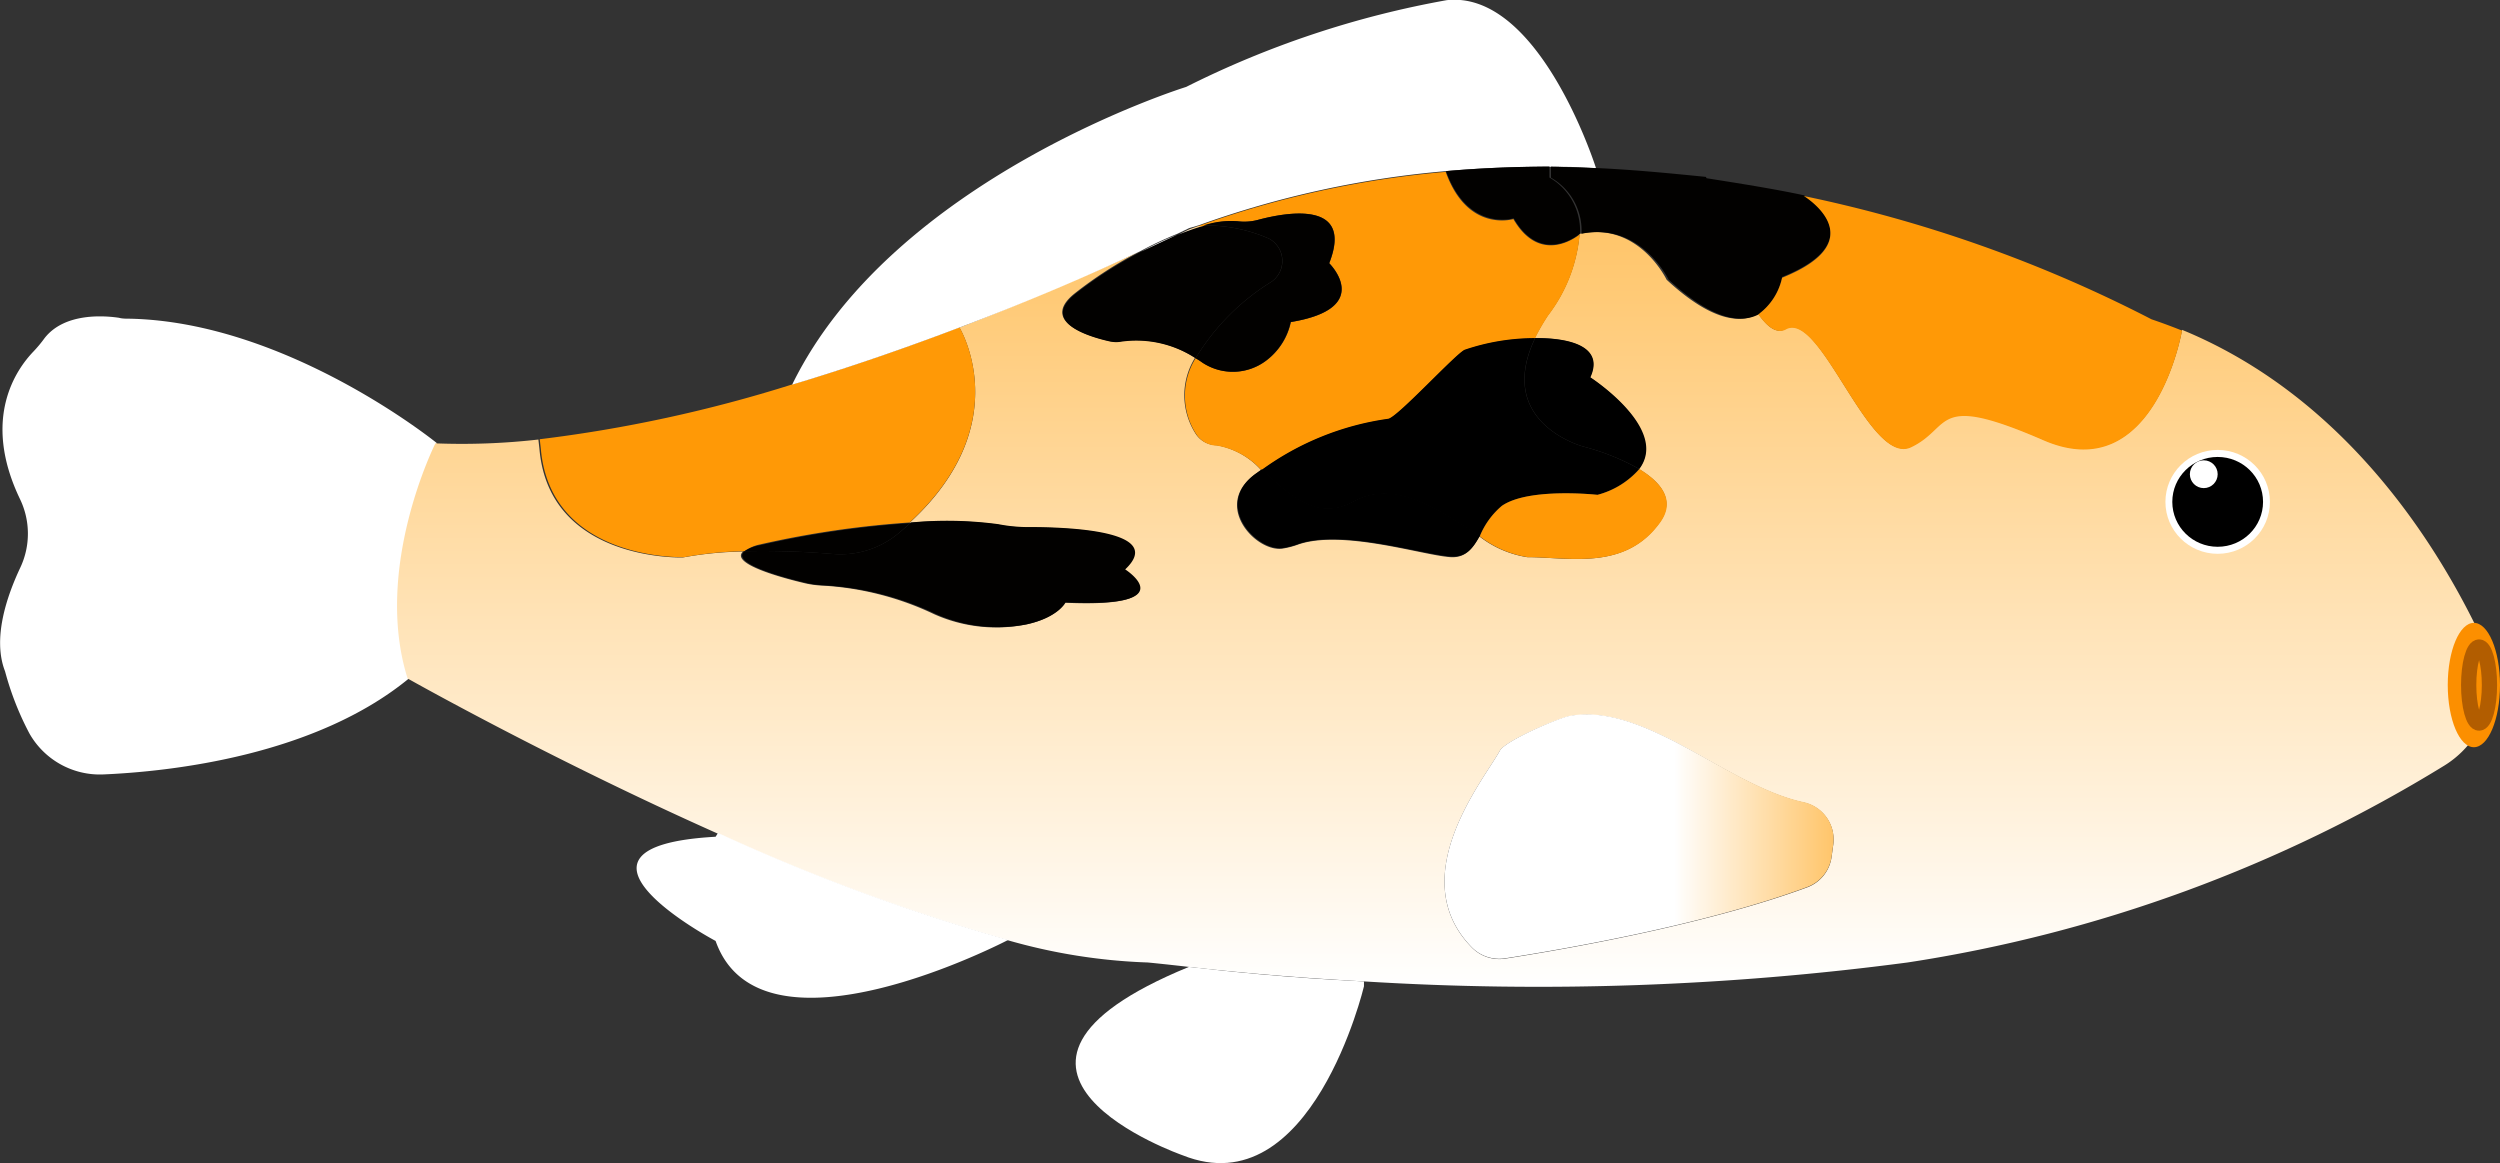 <svg xmlns="http://www.w3.org/2000/svg" xmlns:xlink="http://www.w3.org/1999/xlink" viewBox="0 0 163.64 76.14"><rect x="0" y="0" width="163.64" height="76.14" fill="#333333" stroke="none"/><defs><style>.cls-1{fill:#fff;}.cls-2{fill:url(#linear-gradient);}.cls-3{fill:#ff9906;}.cls-4{fill:#020100;}.cls-5{fill:url(#linear-gradient-2);}.cls-6{fill:url(#linear-gradient-3);}.cls-7{fill:#fc8f00;}.cls-8{fill:none;stroke:#b25d00;stroke-miterlimit:10;}</style><linearGradient id="linear-gradient" x1="94.58" y1="15.2" x2="94.58" y2="64.56" gradientUnits="userSpaceOnUse"><stop offset="0" stop-color="#ffc56a"/><stop offset="1" stop-color="#fff"/></linearGradient><linearGradient id="linear-gradient-2" x1="77.92" y1="14.75" x2="77.92" y2="15.35" xlink:href="#linear-gradient"/><linearGradient id="linear-gradient-3" x1="120.02" y1="54.77" x2="94.55" y2="54.77" gradientUnits="userSpaceOnUse"><stop offset="0" stop-color="#ffc56a"/><stop offset="0.41" stop-color="#fff"/></linearGradient></defs><g id="Layer_2" data-name="Layer 2"><g id="잉어"><path class="cls-1" d="M1.33,37.15c-.9,1.91-1.83,4.66-1,6.79A19.35,19.35,0,0,0,1.92,48a5.3,5.3,0,0,0,4.87,2.69c4.38-.19,13.84-1.22,20-6.3C24.49,37.15,28.59,29,28.59,29s-9.78-7.94-20.13-8.14c-.23,0-.46,0-.68-.06-.88-.13-3.53-.37-4.86,1.33a8.52,8.52,0,0,1-.77.92c-1,1.06-3.41,4.27-.84,9.62A5.21,5.21,0,0,1,1.33,37.15Z"/><path class="cls-2" d="M77.82,63.29c2.46.28,6.45.68,11.48.95A184.09,184.09,0,0,0,124.86,63,94.17,94.17,0,0,0,160,50.11a6.49,6.49,0,0,0,2.46-8.29c-2.86-6.09-8.89-15.81-19.63-20.23,0,0-1.77,10.35-9.07,7.18s-5.94-.9-8.67.46-5.93-9.06-8.22-7.7c-.56.33-1.17-.1-1.78-1-1.1.66-3,.56-6-2.22,0,0-1.83-3.84-5.7-3a10.16,10.16,0,0,1-2.06,5.31,13.66,13.66,0,0,0-.87,1.51c2.41,0,4.52.61,3.61,2.57,0,0,5.16,3.36,3.2,6,1.4.84,2.43,2,1.36,3.5-2.28,3.17-5.93,2.27-8.67,2.27a6.83,6.83,0,0,1-3.13-1.36c-.43.77-.88,1.42-1.88,1.36-1.8-.11-7.09-1.84-10-.82a5.36,5.36,0,0,1-1,.26c-1.71.26-4.63-2.81-1.79-4.87l.38-.28a5.09,5.09,0,0,0-2.92-1.62,1.65,1.65,0,0,1-1.34-.72,4.65,4.65,0,0,1-.06-5,7.1,7.1,0,0,0-4.83-1.09,2,2,0,0,1-.74,0c-1.2-.26-4.64-1.21-2.35-3.09a27.14,27.14,0,0,1,4.33-2.8c-2.68,1.23-6.87,3.06-11.83,5,0,0,3.83,6.27-3.26,12.78a25.23,25.23,0,0,1,5.72.11,10.1,10.1,0,0,0,1.89.19c2.67,0,9.11.23,6.41,2.77,0,0,4,2.53-3.9,2.16,0,0-.43,1-2.52,1.43a9.94,9.94,0,0,1-6-.68,19.55,19.55,0,0,0-7.34-1.87,6.28,6.28,0,0,1-1.06-.14c-1.42-.33-5-1.28-4.1-2.09a24,24,0,0,0-3.94.39s-8.75.3-9.39-7.1l-.07-.62a44.42,44.42,0,0,1-6.74.25s-4.1,8.15-1.82,15.39c0,0,9.22,5.21,20.2,10.11a130.24,130.24,0,0,0,19,7A37.69,37.69,0,0,0,75.13,63S76.09,63.09,77.82,63.29ZM96.32,62c-4.48-4.62.85-11,1.85-12.85.36-.66,3.82-2.12,4.56-2.26,5-.9,10.32,4.56,15.33,5.64A2.49,2.49,0,0,1,120,55.28l-.11.8a2.48,2.48,0,0,1-1.59,2c-6.82,2.52-16.43,4.15-19.79,4.67A2.52,2.52,0,0,1,96.32,62Z"/><path class="cls-3" d="M35.33,28.75l.07.62c.64,7.4,9.39,7.1,9.39,7.1a24,24,0,0,1,3.94-.39,2.66,2.66,0,0,1,1-.44,62.86,62.86,0,0,1,9.81-1.44c7.09-6.51,3.26-12.78,3.26-12.78-3.38,1.29-7.12,2.6-11,3.76A91.42,91.42,0,0,1,35.33,28.75Z"/><path class="cls-1" d="M46.84,54.77c-11.63.65,0,6.82,0,6.82C49.81,70,66,61.52,66,61.52a130.24,130.24,0,0,1-19-7Z"/><path class="cls-4" d="M48.73,36.08c-.94.81,2.68,1.76,4.1,2.09a6.28,6.28,0,0,0,1.06.14,19.55,19.55,0,0,1,7.34,1.87,9.94,9.94,0,0,0,6,.68c2.09-.48,2.52-1.43,2.52-1.43,7.85.37,3.9-2.16,3.9-2.16,2.7-2.54-3.74-2.78-6.41-2.77a10.1,10.1,0,0,1-1.89-.19,25.23,25.23,0,0,0-5.72-.11c-.28.25-.57.51-.88.76a5.93,5.93,0,0,1-4.23,1.3A55.22,55.22,0,0,0,48.73,36.08Z"/><path class="cls-4" d="M48.73,36.08a55.22,55.22,0,0,1,5.74.18A5.93,5.93,0,0,0,58.7,35c.31-.25.6-.51.88-.76a62.86,62.86,0,0,0-9.81,1.44A2.66,2.66,0,0,0,48.73,36.08Z"/><path class="cls-1" d="M78.45,14.75h0a64,64,0,0,1,16.2-3.55c2.31-.21,4.59-.29,6.82-.28,1,0,2,0,3,.09-.39-1.21-4-11.62-9.77-11A62.48,62.48,0,0,0,77.64,5.69S58.46,11.63,51.85,25.18c3.87-1.16,7.61-2.47,11-3.76,5-1.89,9.15-3.72,11.83-5h0a22.93,22.93,0,0,1,2.37-1.11l.79-.38Z"/><path class="cls-4" d="M70.34,19.27c-2.29,1.88,1.15,2.83,2.35,3.09a2,2,0,0,0,.74,0,7.1,7.1,0,0,1,4.83,1.09,15,15,0,0,1,4.95-5,1.66,1.66,0,0,0-.15-2.83,10.26,10.26,0,0,0-4.3-.86h0a15.33,15.33,0,0,0-1.67.59l-2.37,1.11h0A27.14,27.14,0,0,0,70.34,19.27Z"/><path class="cls-1" d="M77.08,15.35a22.93,22.93,0,0,0-2.37,1.11Z"/><path class="cls-1" d="M77.82,63.29c-16.43,6.74-.41,12.33-.41,12.33C85.85,79,89.28,64.56,89.28,64.56l0-.32C84.27,64,80.28,63.57,77.82,63.29Z"/><path class="cls-5" d="M77.87,15l-.79.38a15.33,15.33,0,0,1,1.67-.59h-.3Z"/><path class="cls-3" d="M78.26,23.45a4.65,4.65,0,0,0,.06,5,1.65,1.65,0,0,0,1.34.72,5.09,5.09,0,0,1,2.92,1.62,18.4,18.4,0,0,1,8.29-3.35c.62-.11,4.44-4.29,5-4.52a14.29,14.29,0,0,1,4.6-.76,13.66,13.66,0,0,1,.87-1.51,10.16,10.16,0,0,0,2.06-5.31s-2.51,2.15-4.34-1c0,0-3,.92-4.43-3.09a64,64,0,0,0-16.2,3.55h.31A5.68,5.68,0,0,1,81,14.48a3.46,3.46,0,0,0,1.32-.08c1.85-.5,6.33-1.33,4.69,2.83,0,0,3,2.94-2.51,3.85a4.27,4.27,0,0,1-1.62,2.53,3.61,3.61,0,0,1-4.17.12A4.55,4.55,0,0,0,78.26,23.45Z"/><path class="cls-4" d="M78.26,23.45a4.55,4.55,0,0,1,.43.28,3.61,3.61,0,0,0,4.17-.12,4.27,4.27,0,0,0,1.62-2.53C90,20.17,87,17.23,87,17.23c1.64-4.16-2.84-3.33-4.69-2.83a3.46,3.46,0,0,1-1.32.08,5.68,5.68,0,0,0-2.22.28,10.26,10.26,0,0,1,4.3.86,1.66,1.66,0,0,1,.15,2.83A15,15,0,0,0,78.26,23.45Z"/><path d="M82.2,31c-2.84,2.06.08,5.13,1.79,4.87a5.36,5.36,0,0,0,1-.26c2.87-1,8.16.71,10,.82,1,.06,1.45-.59,1.88-1.36-2.5-1.59-5.49-3.8-8.27-2.26-2.47,1.35-4.27-.55-6-2.09Z"/><path d="M90.87,27.41a18.4,18.4,0,0,0-8.29,3.35c1.74,1.54,3.54,3.44,6,2.09,2.78-1.54,5.77.67,8.27,2.26a5.15,5.15,0,0,1,1.45-2c1.76-1.22,6.25-.72,6.25-.72a5.5,5.5,0,0,0,2.74-1.69,15.18,15.18,0,0,0-3.66-1.47s-5.81-1.54-3.15-7.1a14.29,14.29,0,0,0-4.6.76C95.31,23.12,91.49,27.3,90.87,27.41Z"/><path class="cls-6" d="M98.17,49.14c-1,1.85-6.33,8.23-1.85,12.85a2.52,2.52,0,0,0,2.19.74c3.36-.52,13-2.15,19.79-4.67a2.48,2.48,0,0,0,1.59-2l.11-.8a2.49,2.49,0,0,0-1.94-2.76c-5-1.08-10.38-6.54-15.33-5.64C102,47,98.53,48.48,98.17,49.14Z"/><path class="cls-4" d="M94.65,11.2c1.44,4,4.43,3.09,4.43,3.09,1.83,3.17,4.34,1,4.34,1a4,4,0,0,0-2-3.67v-.72C99.24,10.91,97,11,94.65,11.2Z"/><path class="cls-3" d="M98.31,33.11a5.15,5.15,0,0,0-1.45,2A6.83,6.83,0,0,0,100,36.47c2.74,0,6.39.9,8.67-2.27,1.07-1.48,0-2.66-1.36-3.5a5.5,5.5,0,0,1-2.74,1.69S100.07,31.89,98.31,33.11Z"/><path d="M100.49,22.13c-2.66,5.56,3.15,7.1,3.15,7.1a15.18,15.18,0,0,1,3.66,1.47c2-2.64-3.2-6-3.2-6C105,22.74,102.9,22.11,100.49,22.13Z"/><path class="cls-4" d="M104.52,11c-1,0-2-.08-3-.09v.72a4,4,0,0,1,2,3.67c3.87-.79,5.7,3,5.7,3,3,2.78,4.87,2.88,6,2.22-1.82-2.58-3.55-8.94-3.55-8.94C109.28,11.34,106.93,11.11,104.52,11Z"/><path class="cls-4" d="M111.54,11.64s1.73,6.36,3.55,8.94a4,4,0,0,0,1.56-2.45c6.16-2.48,1.42-5.35,1.42-5.35C116,12.34,113.81,12,111.54,11.64Z"/><path class="cls-3" d="M115.09,20.58c.61.85,1.22,1.28,1.78,1,2.29-1.36,5.48,9,8.22,7.7s1.37-3.63,8.67-.46,9.07-7.18,9.07-7.18c-.65-.26-1.32-.51-2-.74a89.11,89.11,0,0,0-22.76-8.07s4.74,2.87-1.42,5.35A4,4,0,0,1,115.09,20.58Z"/><ellipse class="cls-1" cx="145.16" cy="32.85" rx="3.42" ry="3.4"/><ellipse cx="145.16" cy="32.85" rx="2.97" ry="2.94"/><ellipse class="cls-1" cx="144.25" cy="31.04" rx="0.91" ry="0.91"/><ellipse class="cls-7" cx="161.93" cy="44.84" rx="1.71" ry="4.07"/><ellipse class="cls-8" cx="162.27" cy="44.84" rx="0.68" ry="2.49"/></g></g></svg>